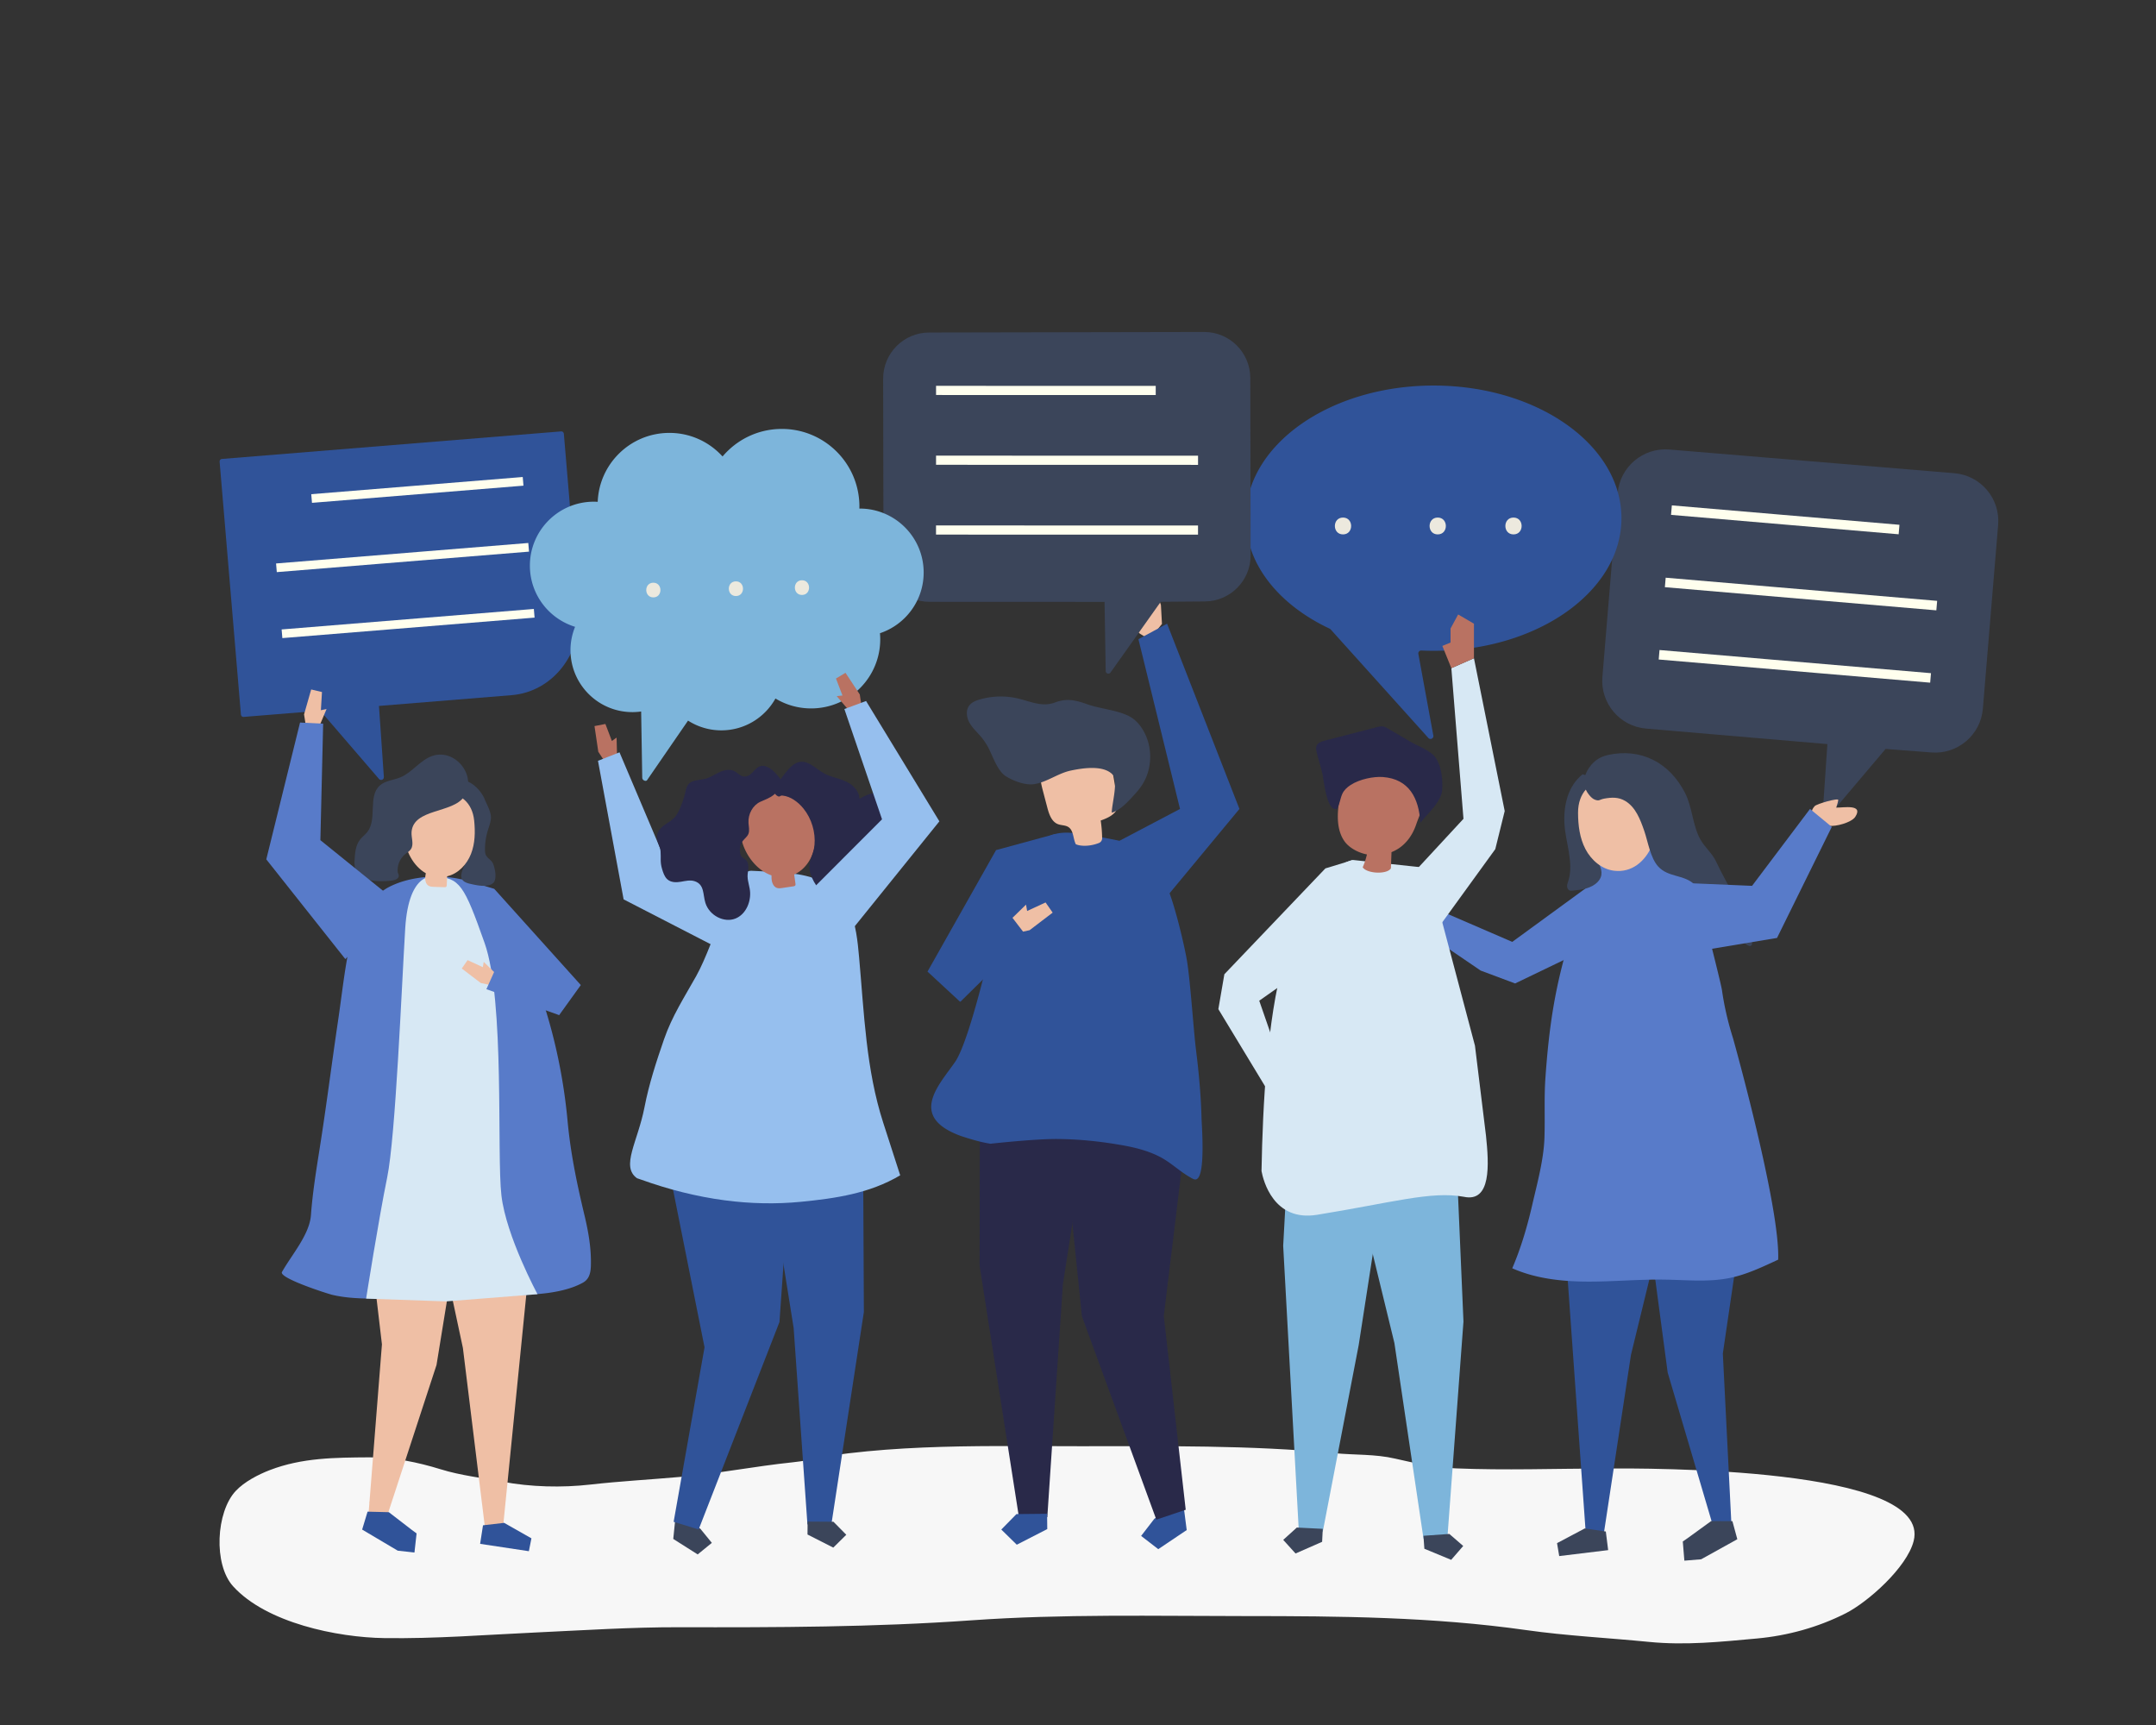 <svg xmlns="http://www.w3.org/2000/svg" style="isolation:isolate" width="1333.333" height="1066.667"><rect width="100%" height="100%" fill="#333333" stroke="none"/><defs><clipPath id="a"><path d="M0 0h1333.333v1066.667H0z"/></clipPath></defs><g clip-path="url(#a)"><path d="M616.676 894.175c-30.699.097-61.397.878-92.04 4.489-11.555 1.363-22.867 4.357-34.447 5.564-23.133 2.412-45.85 6.913-69.064 8.989-18.693 1.672-37.465 2.659-56.104 4.78-17.476 1.99-36.822 1.531-54.162-1.754-12.839-2.434-25.735-3.803-38.358-7.71-14.118-4.37-29.458-7.496-44.169-7.382-20.979.16-41.409.178-61.484 7.896-7.048 2.708-15.676 7.161-21.027 12.846-12.25 13.015-13.909 45.487-1.677 58.984 20.604 22.718 64.576 31.632 93.455 32.052 31.646.462 62.388-2.026 94.081-3.49 29.448-1.36 58.823-3.296 88.32-3.227 60.247.14 120.5 0 180.637-4.264 56.5-4.005 113.142-2.631 169.766-2.631 58.065 0 115.737.486 173.384 8.659 25.117 3.563 50.706 4.81 75.949 7.305 22.608 2.236 44.333-.043 66.851-2.109 18.908-1.734 37.692-6.879 54.869-15.576 13.597-6.884 37.837-28.27 42.008-44.703 11.689-46.066-164.748-44.958-191.837-44.856-30.306.118-60.851 1.174-91.132-.05-12.738-.515-25.288-3.152-37.719-6.043-12.384-2.879-24.86-2.147-37.417-3.357-52.366-5.044-104.848-4.307-157.382-4.307-17.093 0-34.198-.159-51.301-.105z" fill="#F7F7F7"/><path d="M370.001 464.851l-2.35-15.876 6.741-1.302 4.017 10.516 2.903-2.094.356 13.83-6.825 2.298-4.842-7.372" fill="#B97262"/><path d="M471.98 547.34l-60.731-15.801-28.132-66.338-13.31 5.252 15.856 85.683 69.957 36.035 16.36-44.831" fill="#96BFEE"/><path d="M992.767 540.429l-57.544 41.991-50.18-21.68-7.364 13.537 38.005 25.884 21.303 7.963 55.78-26.855v-40.84" fill="#587BC9"/><path d="M1032.397 277.964l176.231 14.647c16.312 1.356 28.436 15.678 27.08 31.99l-9.441 113.596c-1.35 16.247-15.567 28.352-31.82 27.096l-28.334-2.19-36.052 42.614c-1.053 1.246-3.085.422-2.973-1.205l3.024-44.401-112.127-9.584c-16.281-1.392-28.364-15.7-27.012-31.986l9.434-113.496c1.356-16.312 15.678-28.436 31.99-27.081" fill="#3B455A"/><path d="M1033.421 318.371l140.758 12.006.5-5.865-140.758-12.007-.5 5.866zM1029.608 363.089l167.881 14.322.5-5.864-167.881-14.322-.5 5.864zM1025.792 407.809l167.883 14.322.5-5.866-167.882-14.321-.501 5.865z" fill="#FFE"/><path d="M901.673 738.867l3.378 78.328-9.9 133.182-14.814 1.054-17.998-120.962-24.898-102.358 64.232 10.756z" fill="#7DB5DB"/><path d="M880.867 957.671l16.588 6.87 7.44-8.577-8.579-7.44-16.019 1.138.57 8.009" fill="#3B455A"/><path d="M796.811 711.149l-3.251 59.207 9.645 176.044 14.832.74 22.231-115.46 19.607-126.62-63.064 6.089z" fill="#7DB5DB"/><path d="M817.639 953.392l-16.44 7.217-7.619-8.419 8.42-7.619 16.04.8-.401 8.021" fill="#3B455A"/><path d="M883.052 536.732l-46.285-4.959s-25.748 2.752-43.219 63.902c-9.721 34.02-12.68 87.621-13.392 128.484 1.093 5.829 7.444 31.362 34.297 27.032 46.115-7.439 70.66-14.876 90.742-11.158 17.108 3.719 15.661-19.834 13.781-37.808l-6.817-55.613-29.107-109.88" fill="#D7E8F4"/><path d="M874.113 479.119c-11.666-2.572-23.672-4.876-35.352-2.563-2.557.505-5.302 1.396-6.69 3.604-.538.855-.822 1.841-1.084 2.817-2.947 10.955-6.686 27.195.526 37.288 1.375 1.926 3.222 3.454 5.207 4.694 2.653 1.657 5.591 2.785 8.629 3.385a46.359 46.359 0 0 1-2.612 7.957c2.67 4.026 15.128 4.508 17.432.648.13-3.34.258-6.681.387-10.022a24.783 24.783 0 0 0 4.357-2.263c5.326-3.507 8.834-8.829 10.871-14.783 2.219-6.482 5.341-12.645 7.368-19.252.739-2.406 1.321-5.154.055-7.33-1.348-2.316-4.259-3.104-6.874-3.688-.738-.164-1.478-.33-2.22-.492" fill="#B97262"/><path d="M835.284 485.383c5.765-3.71 14.416-5.306 19.839-4.912 16.39 1.186 22.396 13.224 23.27 28.296 4.518-5.739 12.991-12.959 13.503-20.344.419-6.046-.417-14.288-3.804-19.51-3.169-4.885-11.272-7.568-16.091-10.398l-13.628-8.006c-.944-.554-1.916-1.12-2.994-1.306-1.278-.222-2.578.104-3.832.429l-32.21 8.324c-2.061.533-4.412 1.312-5.172 3.301-.461 1.212-.19 2.564.087 3.83 1.219 5.573 3.559 11.27 4.137 16.916.656 3.28 2.612 20.092 8.42 18.152 1.706-2.79 1.962-6.224 3.29-9.211.982-2.207 2.845-4.057 5.185-5.561" fill="#292949"/><path d="M836.767 531.773l-17.107 5.206-62.477 65.453-3.72 21.571 29.869 49.314 8.064-18.074-12.644-36.446 20.081-14.133 26.778-60.247 11.156-12.644" fill="#D7E8F4"/><path d="M732.685 936.724l1.208 9.396-17.585 11.812-10.604-8.188 8.188-10.605 17.585-11.812 1.208 9.397" fill="#305399"/><path d="M733.279 933.569l-13.56-119.834 16.316-134.155-3.67-28.537-72.877-2.768-2.629 46.446 12.233 119.196 46.028 125.776 18.159-6.124" fill="#292949"/><path d="M652.647 515.684l-36.658 9.984-42.396 75.123 20.083 18.594 28.264-33.47 30.707-70.231" fill="#305399"/><path d="M606.013 661.703l-.192 120.929 24.342 155.675 17.52-.175 9.63-143.963 22.54-144.092-73.84 11.626" fill="#292949"/><path d="M647.656 945.521l-18.852 9.663-9.568-9.379 9.379-9.567 18.946-.19.095 9.473M743.577 702.832c-.168-5.241-.458-9.615-.5-11.176-.376-14.057-1.629-28.083-3.388-42.041-1.577-12.508-3.568-43.56-5.708-55.991-1.768-10.263-7.926-35.881-12.376-45.403-11.066-23.674-7.648-25.861-56.257-32.89-21.304-3.082-26.34 10.196-43.757 25.464-1.718 1.505-1.623 10.47-2.022 12.845-.701 4.181-1.453 8.355-2.316 12.509a200.844 200.844 0 0 1-2.264 9.755l.003-.001s-14.623 66.54-24.292 80.672c-9.669 14.13-29.644 33.888 3.771 45.952 5.921 1.913 11.88 3.734 18.044 4.709 0 0 27.328-3.039 41.382-2.932 12.944.096 25.942 1.405 38.667 3.6 8.509 1.423 17.192 3.489 24.804 7.465 7.263 3.794 12.504 9.375 19.873 13.302.698.372 1.463.757 2.256.646 4.232-.585 4.431-15.456 4.08-26.485" fill="#305399"/><path d="M710.976 395.24s-6.965-3.455-6.935-4.347c.031-.892 1.203-13.494 1.203-13.494l4.565-2.608 1.919-5.371s-5.216-9.132-4.256-11.816c.959-2.687 7.92 9.188 7.92 9.188l2.552 7.271.649 11.74-7.617 9.437M636.745 575.189l14.25-10.861-4.378-6.292-11.404 5.276-.688-3.936-11.061 10.777 3.665 7.156 9.616-2.12z" fill="#EFBFA5"/><path d="M634.939 579.025l-11.43-14.934-39.346 23.729 9.698 31.681 41.078-40.476" fill="#305399"/><path d="M665.292 522.007c2.453 1.212 8.241 1.645 14.281-.72 1.216-.476 2.038-1.65 2.02-2.956a81.763 81.763 0 0 0-.882-10.962c4.529-1.592 9.762-3.98 10.552-8.717.249-1.491-.01-3.015-.266-4.505l-3.193-18.48c-.369-2.132-.761-4.324-1.919-6.15-2.033-3.204-5.98-4.605-9.718-5.254-9.539-1.655-19.934.41-27.33 6.658-1.969 1.663-3.749 3.663-4.616 6.088-1.338 3.742-.337 7.868.671 11.711l2.795 10.64c1.07 4.08 2.617 8.717 6.548 10.248 2.086.811 4.55.575 6.44 1.776 3.333 2.119 2.884 7.075 4.617 10.623" fill="#EFBFA5"/><path d="M610.236 460.572c-.936-1.539-1.945-3.023-3.075-4.416-2.446-3.016-5.461-5.6-7.429-8.948-1.968-3.347-2.66-7.884-.299-10.967 1.524-1.989 3.998-2.984 6.402-3.69a46.522 46.522 0 0 1 24.473-.452c7.621 1.94 14.443 5.152 22.116 2.286 7.209-2.692 12.416-1.594 19.949 1.094 8.155 2.909 19.1 3.594 26.48 7.702 3.083 1.715 5.542 4.395 7.459 7.356 6.64 10.258 6.677 24.4.089 34.692-1.477 2.31-3.246 4.419-5.104 6.435-3.848 4.171-8.448 9.324-13.74 10.869-.125-4.733 4.187-19.658.551-23.538-5.769-6.158-18.813-4.01-25.969-2.494-7.807 1.654-14.766 7.182-22.506 8.363-5.569.851-12.677-1.881-17.412-4.759-5.844-3.556-8.565-13.918-11.985-19.533" fill="#3B455A"/><path d="M692.284 519.923l37.471-19.711-25.714-104.972 17.712-9.571 44.754 114.543-47.914 57.824-26.309-38.113" fill="#305399"/><path d="M417.175 943.66l-.81 7.955 15.103 9.573 8.763-7.148-7.147-8.763-15.101-9.572-.808 7.955" fill="#3B455A"/><path d="M416.591 700.991l-2.456 24.158 21.57 107.964-19.102 107.899 15.458 4.76 49.983-128.289 2.741-39.22-6.769-81.243-61.425 3.971z" fill="#305399"/><path d="M533.745 709.215l.496 102.064-20.114 131.457-14.788-.098-8.526-121.481-19.421-121.552 62.353 9.61z" fill="#305399"/><path d="M499.383 948.872l15.937 8.103 8.049-7.942-7.942-8.049-15.991-.107-.053 7.995z" fill="#3B455A"/><path d="M546.207 694.236c-10.667-33.047-11.804-67.747-14.907-102.172-.92-10.156-1.897-20.537-6.125-29.817-4.855-10.659-12.882-16.283-22.231-19.356-11.901-3.912-25.947-3.687-38.321-4.44-11.742-.37-22.128 43.768-34.106 65.164-7.34 13.112-14.902 24.709-19.853 39.013-4.752 13.727-9.315 27.696-12.08 41.979-4.173 21.564-14.848 36.621-4.653 43.957.934.308 1.834.615 2.689.92 16.723 5.991 34.027 10.425 51.647 12.752 15.63 2.063 31.506 2.439 47.202.891 21.484-2.118 42.3-5.154 61.24-16.358l-10.502-32.533" fill="#96BFEE"/><path d="M458.879 505.6c6.688-20.193 36.157-27.227 43.008-3.757 2.057 7.052 3.297 14.534 1.897 21.746-1.399 7.214-5.807 14.134-12.533 17.09l-.115.048.788 5.614c.056.403.104.847-.123 1.184-.257.384-.768.484-1.225.552l-6.704 1c-1.107.166-2.261.328-3.327-.013-2.334-.748-3.305-3.545-3.408-5.995a30.655 30.655 0 0 1-.009-1.769c-13.224-4.531-22.623-22.5-18.249-35.7" fill="#B97262"/><path d="M494.78 471.119c5.397-.803 9.992 4.43 14.971 7.177 4.141 2.287 8.837 2.892 13.13 4.787 4.294 1.893 8.512 5.848 8.603 10.797 4.351-2.264 9.063-4.585 13.937-3.647 4.875.94 9.4 6.76 7.459 11.558-1.74 4.294-7.344 5.306-9.209 9.536-2.948 6.688 5.025 17.077-.416 21.513-1.31 1.067-3.088 1.325-4.375 2.423-1.596 1.364-2.109 3.706-2.82 5.788-3.221 9.44-12.736 15.605-22.135 14.344-5.842-2.739-10.504-8.394-12.592-14.868-2.516-7.806 1.66-10.531 2.364-17.858.771-8.006-1.776-16.485-6.816-22.704-3.281-4.046-7.974-7.533-12.936-8.006-2.016-.192-1.381 1.489-3.649-.071-.975-.669-2.303-3.203-2.579-4.416 5.427-4.365 9.964-15.297 17.063-16.353" fill="#292949"/><path d="M436.421 481.5c-2.784.776-5.806.661-8.458 1.824-3.983 1.747-3.742 5.881-4.87 9.472-1.248 3.977-3.062 9.315-5.685 12.407-1.889 2.229-4.535 3.498-6.837 5.218-2.302 1.719-4.419 4.259-4.37 7.358.047 2.937 2.022 5.574 2.31 8.506.352 4.374-.404 6.612.944 11.082.696 2.306 1.474 4.749 3.205 6.322 2.281 2.071 5.531 2.032 8.384 1.555 2.852-.477 5.801-1.269 8.616-.323 6.101 2.052 4.963 8.224 6.587 13.396 2.472 7.872 11.598 12.466 18.581 9.667 5.92-2.373 9.345-9.247 9.079-16.033-.134-3.398-1.487-6.563-1.586-9.964-.094-3.28 1.755-7.822-1.217-10.424-.725-.634-1.653-.968-2.304-1.691-.525-.584-.817-1.367-1-2.149-.633-2.71-.036-5.667 1.561-7.742 1.15-1.49 2.795-2.581 3.499-4.38.807-2.062.168-4.473.031-6.752-.33-5.508 2.682-10.909 7.27-13.036 3.024-1.4 5.748-2.228 8.391-4.36.403-.324 6.415-5.637 6.569-4.489-.269-1.999-1.436-3.747-2.617-5.351-1.944-2.636-4.101-5.204-6.837-6.782-8.851-5.106-9.278 6.76-16.383 5.198-1.713-.376-3.004-1.946-4.545-2.885-2.915-1.771-6.492-1.137-9.472.189-2.98 1.328-5.711 3.295-8.846 4.167" fill="#292949"/><path d="M1016.936 746.476l65.004-21.812-16.487 112.307 5.278 105.009h-11.83l-27.557-93.248-12.355-92.695-2.053-9.561" fill="#305399"/><path d="M1058.204 940.584l13.171.045 3.042 11.2-.334.088.084.012-22.127 12.268-10.377.855-.976-11.86 2.852-1.966 14.665-10.642" fill="#3B455A"/><path d="M966.371 747.157l14.24 199.983 11.201 1.384 16.829-110.744 25.146-103.12-67.416 12.497" fill="#305399"/><path d="M980.055 945.132l-17.139 9.078 1.351 8.003 30.265-3.679-1.445-11.515-13.032-1.887z" fill="#3B455A"/><path d="M1099.667 778.925c1.356-32.709-27.859-136.725-27.859-136.725l.005-.001c-3.089-9.774-5.446-19.715-6.857-29.682-1.005-7.096-22.267-87.738-20.856-87.841-14.647 1.069-42.887-2.393-53.735 8.009-.309.298-.605.606-.886.926-8.459 9.645-12.852 29.176-16.851 41.194a322.744 322.744 0 0 0-12.044 48.395c-2.409 14.349-3.84 28.844-4.853 43.353-.87 12.474-.179 24.876-.604 37.147-.47 13.584-4.544 28.311-7.584 41.525-3.06 13.308-6.946 26.458-12.32 39.027 14.541 6.436 30.737 8.175 46.638 8.235 15.902.061 31.782-1.472 47.682-1.23 13.445.208 27.056 1.672 40.229-1.022 10.476-2.146 20.147-6.808 29.895-11.31z" fill="#587BC9"/><path d="M993.957 490.473c-6.684 3.303-13.652 11.816-13.221 19.742.208 3.816 2.319 6.781 2.377 10.874.15 8.07 12.383 16.518 4.895 24.3-3.849 4-9.865 4.784-15.389 5.339-.67.067-1.372.131-1.992-.133-1.022-.431-1.518-1.64-1.495-2.748.023-1.108.451-2.162.787-3.218 3.513-11.045-1.792-23.926-2.419-35.181-.625-11.232 2.033-23.359 11.243-30.679 6.174 1.883 10.776 4.491 13.812 10.188l1.402 1.516z" fill="#3B455A"/><path d="M998.111 538.412c-7.615-.96-14.087-6.579-17.635-13.385-3.547-6.806-4.531-14.667-4.567-22.342-.121-25.538 31.482-27.262 44.186-9.03 11.072 15.889.156 47.544-21.984 44.757" fill="#EFBFA5"/><path d="M1036.369 541.527c-3.922-1.118-7.808-2.351-10.845-5.664-4.908-5.356-6.372-15.443-8.685-22.116-2.436-7.035-5.316-14.635-11.71-18.448-4.176-2.491-8.38-2.299-12.954-1.479-3.134.561-3.022 1.767-5.991.608-2.276-.888-4.757-4.385-5.664-6.536-1.531-3.629-.793-7.917 1.128-11.355 2.957-5.29 7.075-8.437 12.847-9.702 20.26-4.442 37.901 4.626 47.538 23.382 4.632 9.014 4.678 20.054 9.424 28.672 2.93 5.322 7.31 8.391 9.97 14.148 6.905 14.938 19.508 33.3 22.03 49.654.094.604.154 1.282-.217 1.77-.757.991-2.323.271-3.303-.5l-17.162-13.501c-2.247-1.768-4.524-3.568-6.198-5.885-4.164-5.772-4.265-14.275-9.857-18.676-3.052-2.402-6.717-3.339-10.351-4.372" fill="#3B455A"/><path d="M1131.257 510.588c3.827.713 13.796-1.955 16.086-5.473 5.286-8.12-7.255-5.62-11.784-5.73.518-1.573 1.068-3.078 1.268-4.689.184-1.476-13.275 2.359-14.571 3.769-3.113 3.383-1.693 5.939-1.413 10.218 3.476.552 6.946 1.257 10.414 1.905z" fill="#EFBFA5"/><path d="M1025.419 592.219l73.544-12.238 33.865-68.676-13.463-11.093-35.837 47.556-37.444-1.591-34.657 1.502 13.992 44.54" fill="#587BC9"/><path d="M287.288 742.232l-64.352-23.665L236.2 831.3l-7.685 97.259-.208.646.154.019-.513 6.481 11.349 2.062 30.66-93.735 15.004-92.301 2.327-9.499" fill="#EFBFA5"/><path d="M240.479 935.079l-13.166-.334-3.362 11.11.332.098-.084.01 21.766 12.897 10.348 1.149 1.316-11.826-2.796-2.048-14.354-11.056" fill="#305399"/><path d="M331.121 744.168l-19.897 198.865-11.169 2.739-13.78-112.229-22.184-103.796 67.03 14.421z" fill="#EFBFA5"/><path d="M311.776 941.669l16.872 9.567-1.581 7.96-30.147-4.544 1.775-11.469 13.081-1.514z" fill="#305399"/><path d="M361.293 792.643c4.071-2.828 4.159-7.751 4.151-12.68-.012-9.26-1.677-18.724-3.8-27.722-4.041-16.88-8.621-37.209-10.637-59.081-5.206-56.527-23.058-94.46-23.058-94.46l-5.758-15.36a149.953 149.953 0 0 0-3.574-5.92c-7.194-11.288-19.685-30.473-33.045-33.613-.279-.066-.56-.13-.843-.191-14.045-3.084-32.042-1.652-44.736 5.176-2.409 1.295-4.55 3.021-6.677 4.736-6.207 5.007-11.269 7.719-13.945 15.348-2.323 6.625-2.863 13.853-4.144 20.717-2.603 13.948-4.155 28.063-6.234 42.092-3.896 26.308-7.205 52.7-11.374 78.967-2.146 13.52-4.307 27.063-5.32 40.723-.896 12.078-11.792 24.341-17.915 35.165-2.131 3.767 28.469 13.528 31.211 14.165 12.693 2.955 26.196 2.202 39.281 2.26 28.675.13 57.355-.754 85.967-2.652 9.508-.629 21.225-2.445 29.661-7.177.279-.157.541-.321.789-.493" fill="#587BC9"/><path d="M268.98 542.071s-16.152-4.362-18.384 32.084c-2.231 36.445-5.951 128.674-11.156 153.964-5.207 25.289-13.017 74.892-13.017 74.892l49.462 1.718 56.528-4.464s-19.338-35.701-22.314-60.989c-2.975-25.289 2.232-120.493-10.412-156.195-12.646-35.702-15.298-40.37-30.707-41.01" fill="#D7E8F4"/><path d="M342.083 623.245l3.718 4.462 13.388-18.594-53.552-59.504-20.082-5.949 9.668 26.033 46.86 53.552" fill="#587BC9"/><path d="M297.323 607.848l-11.754-8.957 3.61-5.191 9.406 4.352.568-3.247 9.124 8.89-3.024 5.902-7.93-1.749" fill="#EFBFA5"/><path d="M343.361 605.559l-.528 1.157-36.636-7.067-5.401 12.018 45.005 16.04-2.44-22.148" fill="#587BC9"/><path d="M291.508 513.195c2.444 7.338-1.092 15.164-4.197 21.85-2.755 5.931-3.711 9.834 3.278 11.434 3.939.902 10.928 2.585 14.383-.431 2.615-2.285 1.144-9.34-.128-12.143-.972-2.14-3.544-3.226-4.459-5.392-.376-.892-.43-1.884-.444-2.852a39.349 39.349 0 0 1 1.618-11.714c.764-2.576 1.798-5.107 2.028-7.783.334-3.883-2.41-8.405-3.852-11.972-2.684-6.636-12.024-15.536-19.846-10.328-1.78 1.187-2.817 3.192-3.684 5.148-.517 1.168-1.01 2.387-1.025 3.664-.06 5.095 4.592 5.955 7.804 8.38 3.961 2.989 6.964 7.456 8.524 12.139z" fill="#3B455A"/><path d="M276.633 541.829c6.784-1.597 12.088-7.293 14.636-13.78 2.55-6.486 2.683-13.68 1.978-20.613-2.346-23.073-31.048-21.592-40.767-3.908-8.471 15.412 4.429 42.948 24.153 38.301" fill="#EFBFA5"/><path d="M276.627 539.344l-.343 7.884c-.016.385-.048.807-.317 1.083-.307.314-.8.32-1.239.305l-6.425-.223c-1.062-.036-2.166-.085-3.102-.586-2.049-1.1-2.473-3.878-2.145-6.179.327-2.303 1.152-4.621.664-6.895 4.423 2.179 8.624-2.745 13.047-.566l-.14 5.177" fill="#EFBFA5"/><path d="M267.369 467.435c-7.536 2.561-12.369 10.182-19.722 13.228-4.219 1.745-9.21 1.966-12.651 4.966-7.712 6.722-1.513 20.826-7.849 28.858-1.318 1.669-3.094 2.932-4.416 4.597-2.854 3.593-3.227 8.497-3.48 13.077-.059 1.031-.068 2.154.11 3.191.991 10.577 16.347 9.905 22.447 9.228 6.695-.744 4.464-4.463 4.464-4.463l-.244-.297c-.641-4.295 1.124-8.876 4.499-11.612 1.252-1.015 2.733-1.824 3.616-3.173 1.981-3.027.089-7.038.381-10.644 1.172-14.526 25.552-11.414 32.431-21.754 8.437-12.682-5.352-30.037-19.586-25.202" fill="#3B455A"/><path d="M347.104 266.751l-209.953 17.05c-.81.066-1.406.82-1.334 1.686l13.175 156.384c.073.865.788 1.514 1.596 1.448l47.456-3.854 36.348 42.22c1.063 1.234 3.112.419 3-1.193l-3.032-43.976 82.08-6.665c25.165-2.044 43.728-25.526 41.46-52.45l-9.2-109.202c-.072-.866-.788-1.514-1.596-1.448" fill="#305399"/><path d="M323.723 300.312l-130.779 10.62-.451-5.349 130.78-10.622.45 5.351M327.16 341.107l-155.983 12.668-.45-5.351 155.982-12.668.451 5.351zM330.597 381.901l-155.982 12.668-.451-5.349 155.981-12.668.452 5.349z" fill="#FFE"/><path d="M770.389 320.416c0-45.292 52.015-82.009 116.18-82.009 64.164 0 116.18 36.717 116.18 82.009 0 45.293-52.016 82.009-116.18 82.009-2.55 0-5.08-.061-7.589-.176a1.774 1.774 0 0 0-1.823 2.094l9.258 50.49c.322 1.76-1.87 2.838-3.067 1.507l-60.452-67.168a1.768 1.768 0 0 0-.564-.419c-31.305-14.692-51.943-39.81-51.943-68.337" fill="#305399"/><path d="M935.995 330.451c-6.702 0-6.714-10.414 0-10.414 6.7 0 6.71 10.414 0 10.414zM889.132 330.451c-6.701 0-6.713-10.414 0-10.414 6.7 0 6.711 10.414 0 10.414zM830.553 330.451c-6.701 0-6.712-10.414 0-10.414 6.7 0 6.712 10.414 0 10.414z" fill="#ECE9DE"/><path d="M188.04 441.764l4.404-15.433 6.677 1.593-.674 11.237 3.508-.713-5.376 12.748-7.166-.72-1.373-8.712" fill="#EFBFA5"/><path d="M246.949 558.955l-48.817-39.43 1.715-72.034-14.292-.703-20.874 84.6 48.883 61.669 33.385-34.102" fill="#587BC9"/><path d="M873.235 540.692l31.816-34.372-7.495-93.153 13.979-6.14 19.017 94.494-5.82 23.551-35.668 49.205-15.829-33.585z" fill="#D7E8F4"/><path d="M911.535 407.027v-21.358l-9.77-5.706-4.7 8.664v8.696l-5.069 2.086 5.56 13.758 13.979-6.14" fill="#B97262"/><path d="M574.609 205.615l170.058-.327c15.741-.031 28.526 12.707 28.556 28.447l.21 109.618c.031 15.676-12.606 28.435-28.282 28.555l-27.328.209-31.072 43.774c-.908 1.277-2.922.654-2.948-.914l-.72-42.792-108.222-.046c-15.714-.007-28.458-12.732-28.489-28.447l-.209-109.521c-.031-15.742 12.705-28.527 28.446-28.556" fill="#3B455A"/><path d="M578.883 244.248l135.853.035.001-5.66-135.853-.035-.001 5.66zM578.872 287.409l162.033.042.002-5.66-162.034-.042-.001 5.66zM578.861 330.572l162.032.04.002-5.66-162.034-.041v5.661z" fill="#FFFFEF"/><path d="M571.216 353.372c-.357-21.693-18.115-39.011-39.756-38.897.017-.682.029-1.366.019-2.055-.438-26.496-22.271-47.621-48.767-47.184-14.417.237-27.235 6.819-35.863 17.031-8.285-9.136-20.305-14.799-33.605-14.58-23.671.39-42.701 19.246-43.604 42.617a40.154 40.154 0 0 0-3.033-.079c-21.846.36-39.263 18.362-38.903 40.207.291 17.573 12 32.272 27.939 37.165a38.15 38.15 0 0 0-2.826 15.094c.35 21.141 17.77 37.994 38.91 37.645a38.376 38.376 0 0 0 4.78-.38l.674 40.945c.056 1.775 2.347 2.447 2.976 1.532l25.352-36.838a38.065 38.065 0 0 0 21.224 6.017c14.166-.233 26.398-8.139 32.828-19.684a42.541 42.541 0 0 0 22.758 6.127c23.608-.39 42.429-19.843 42.04-43.45a43.858 43.858 0 0 0-.171-3.049c15.944-5.316 27.32-20.487 27.028-38.184" fill="#7DB5DB"/><path d="M495.887 358.811c-5.842.097-5.702 9.174.149 9.078 5.841-.096 5.701-9.174-.149-9.078zM455.036 359.485c-5.841.096-5.703 9.175.149 9.078 5.842-.096 5.702-9.174-.149-9.078zM403.972 360.328c-5.841.096-5.701 9.173.149 9.077 5.842-.096 5.702-9.174-.149-9.077z" fill="#ECE9DE"/><path d="M531.717 429.424l-8.84-13.395-5.889 3.528 4.021 10.514-3.56.376 8.962 10.541 6.617-2.841-1.311-8.723z" fill="#B97262"/><path d="M502.817 549.331l42.656-42.71-23.293-68.185 13.419-4.967 45.345 74.408-58.433 72.427-19.694-30.973" fill="#96BFEE"/></g></svg>
